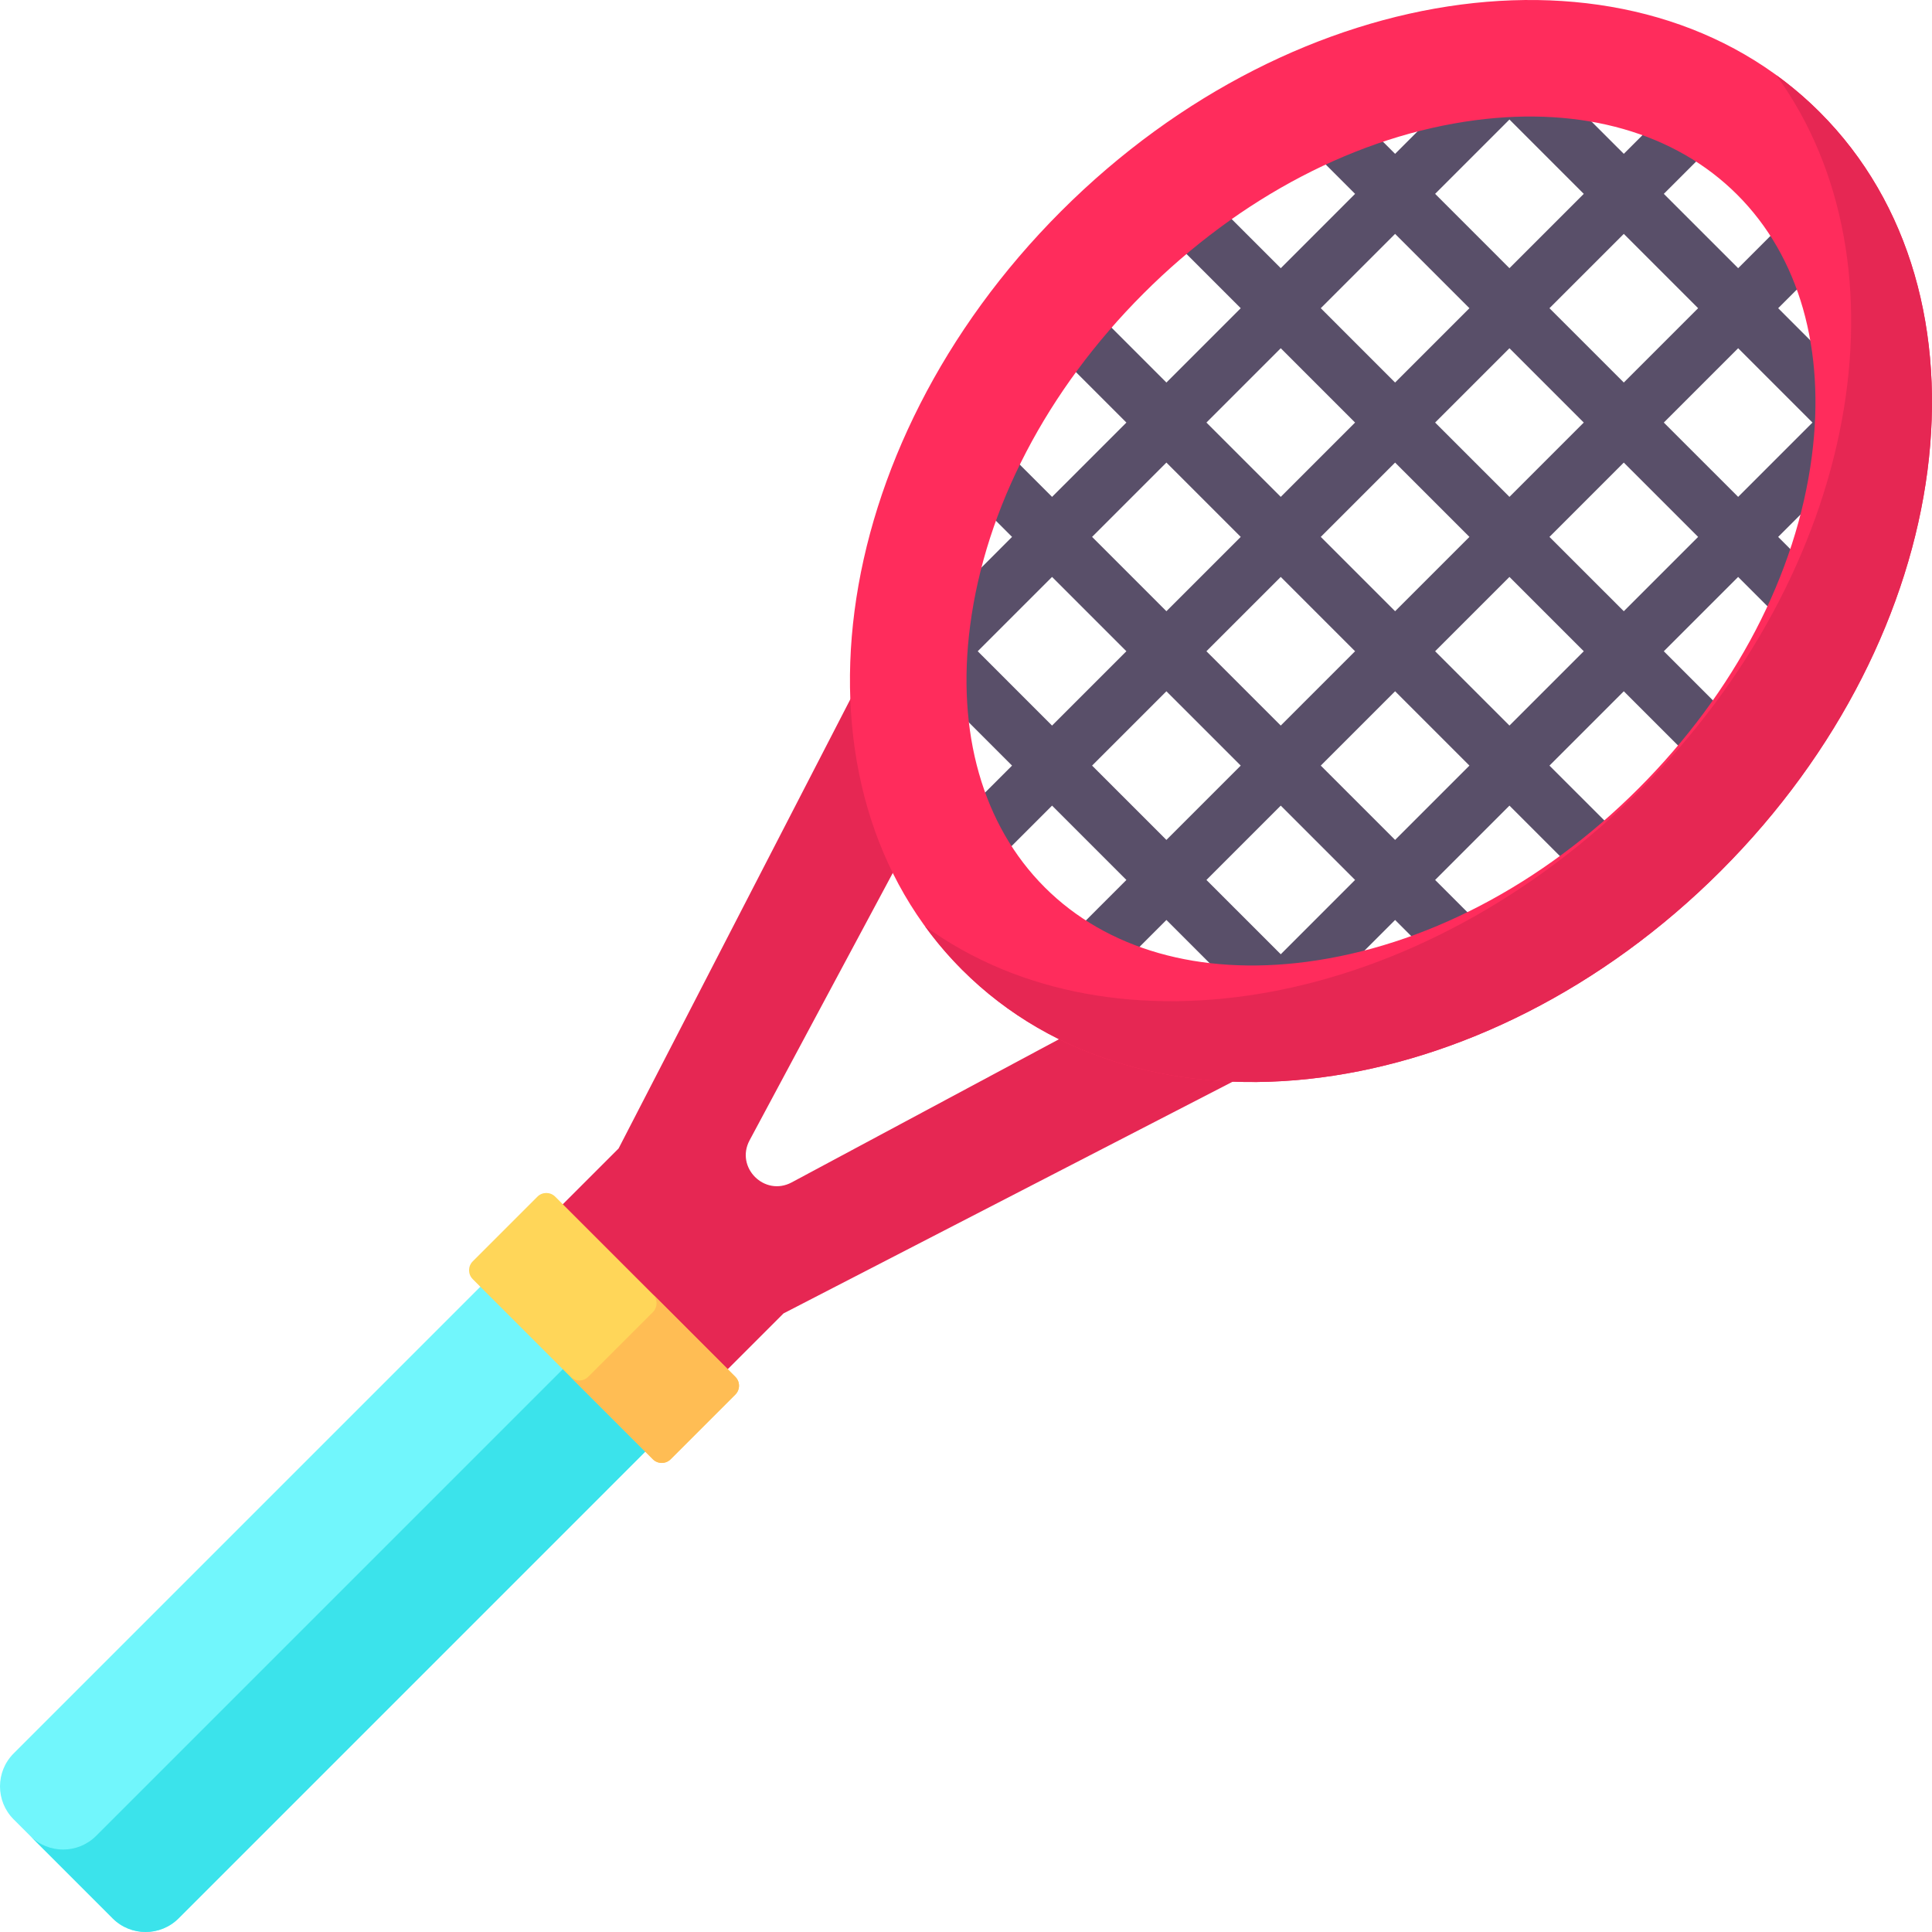 <svg height="512pt" viewBox="0 0 512 512" width="512pt" xmlns="http://www.w3.org/2000/svg"><path d="m326.812 286.586-119.176 61.484-21.852 21.852-43.707-43.707 21.852-21.852 61.484-119.176 23.383 23.383-50.145 93.621c-3.852 7.191 3.965 15.008 11.156 11.156l93.621-50.145zm0 0" fill="#e62753"/><path d="m29.844 508.379-26.223-26.223c-4.828-4.828-4.828-12.656 0-17.484l138.457-138.457 43.707 43.707-138.457 138.457c-4.828 4.828-12.656 4.828-17.484 0zm0 0" fill="#71f6fc"/><path d="m163.93 348.07-138.457 138.457c-4.828 4.828-12.652 4.828-17.48 0l21.852 21.852c4.828 4.828 12.656 4.828 17.484 0l138.453-138.457zm0 0" fill="#3be3eb"/><path d="m502.789 110.727c2.93-2.93 2.93-7.676 0-10.605-2.93-2.926-7.676-2.93-10.605 0l-1.254 1.254-19.695-19.699 18.734-18.734c2.93-2.93 2.93-7.676 0-10.605-2.93-2.93-7.68-2.93-10.605 0l-18.734 18.734-19.699-19.699 18.734-18.734c2.93-2.93 2.93-7.676 0-10.605-2.93-2.93-7.676-2.93-10.605 0l-18.734 18.734-19.699-19.695 1.254-1.254c2.93-2.93 2.93-7.676 0-10.605-2.93-2.93-7.68-2.93-10.605 0l-1.258 1.254c-2.934-2.867-7.637-2.852-10.543.059-2.91 2.91-2.926 7.609-.059 10.543l-19.699 19.699-18.656-18.656c-2.926-2.93-7.676-2.93-10.605 0s-2.93 7.676 0 10.605l18.656 18.656-19.695 19.699-25.242-25.242c-2.93-2.93-7.68-2.93-10.609 0-2.926 2.93-2.926 7.676 0 10.605l25.242 25.242-19.695 19.695-25.242-25.242c-2.93-2.926-7.68-2.926-10.605 0-2.93 2.93-2.93 7.68 0 10.609l25.242 25.242-19.699 19.695-18.656-18.656c-2.93-2.93-7.676-2.93-10.605 0-2.93 2.93-2.93 7.676 0 10.605l18.656 18.656-19.699 19.703c-2.934-2.871-7.637-2.855-10.547.055-2.906 2.91-2.926 7.609-.055 10.543l-1.254 1.258c-2.93 2.93-2.93 7.676 0 10.605 1.465 1.465 3.383 2.195 5.301 2.195 1.922 0 3.84-.73 5.305-2.195l1.254-1.254 19.695 19.699-18.734 18.734c-2.93 2.93-2.93 7.68 0 10.605 1.465 1.465 3.383 2.199 5.301 2.199 1.922 0 3.84-.734 5.305-2.199l18.734-18.734 19.699 19.699-18.738 18.734c-2.926 2.93-2.926 7.676 0 10.605 1.465 1.465 3.387 2.195 5.305 2.195 1.918 0 3.84-.73 5.301-2.195l18.738-18.734 19.695 19.695-1.254 1.254c-2.93 2.93-2.93 7.676 0 10.605 1.465 1.465 3.387 2.195 5.305 2.195s3.84-.73 5.301-2.195l1.258-1.254c1.457 1.426 3.348 2.141 5.242 2.141 1.918 0 3.836-.73 5.301-2.195 2.91-2.91 2.926-7.613.059-10.547l19.699-19.699 18.656 18.656c1.465 1.465 3.383 2.195 5.305 2.195 1.918 0 3.836-.73 5.301-2.195 2.93-2.93 2.93-7.676 0-10.605l-18.656-18.656 19.695-19.699 25.246 25.242c1.461 1.465 3.383 2.199 5.301 2.199s3.84-.734 5.305-2.199c2.93-2.93 2.93-7.676 0-10.605l-25.246-25.242 19.699-19.699 25.242 25.246c1.465 1.461 3.383 2.195 5.305 2.195 1.918 0 3.836-.734 5.301-2.195 2.93-2.934 2.93-7.68 0-10.609l-25.242-25.242 19.695-19.695 18.656 18.656c1.465 1.465 3.387 2.195 5.305 2.195s3.84-.73 5.305-2.195c2.926-2.93 2.926-7.676 0-10.605l-18.66-18.656 19.703-19.703c1.457 1.426 3.348 2.145 5.242 2.145 1.918 0 3.836-.734 5.301-2.199 2.91-2.91 2.926-7.609.055-10.543zm-52.77-29.051-19.695 19.695-19.699-19.695 19.699-19.695zm-100 60.605 19.695-19.695 19.699 19.699-19.695 19.695zm9.09 30.305-19.699 19.695-19.695-19.695 19.695-19.695zm21.215-60.605 19.695-19.695 19.695 19.695-19.695 19.695zm19.695-80.305 19.699 19.699-19.699 19.695-19.695-19.699zm-30.305 30.305 19.699 19.695-19.699 19.699-19.695-19.699zm-30.301 30.305 19.695 19.695-19.695 19.695-19.695-19.695zm-30.305 30.301 19.699 19.699-19.699 19.695-19.695-19.699zm-50 50 19.695-19.695 19.699 19.695-19.699 19.699zm30.305 30.305 19.695-19.695 19.699 19.695-19.699 19.695zm50 50-19.695-19.695 19.695-19.699 19.695 19.695zm30.301-30.305-19.695-19.695 19.699-19.699 19.695 19.699zm30.305-30.305-19.695-19.695 19.695-19.695 19.699 19.695zm30.305-30.301-19.699-19.695 19.695-19.699 19.699 19.699zm10.605-50 19.699-19.699 19.695 19.699-19.695 19.695zm0 0" fill="#594f69"/><path d="m482.262 29.738c-48.277-48.277-138.293-36.535-201.055 26.227-62.758 62.758-74.5 152.77-26.223 201.051 48.277 48.277 138.293 36.531 201.047-26.223 62.766-62.762 74.508-152.777 26.23-201.055zm-136.105 225.172c-28.262 3.688-52.867-3.336-69.301-19.766-16.43-16.434-23.453-41.039-19.766-69.301 4.074-31.238 20.395-62.512 45.938-88.055 25.555-25.555 56.828-41.871 88.066-45.949 28.258-3.688 52.863 3.336 69.297 19.77 16.434 16.43 23.453 41.039 19.766 69.297-4.074 31.238-20.391 62.512-45.945 88.062-25.547 25.547-56.816 41.863-88.055 45.941zm0 0" fill="#ff2c5c"/><path d="m482.262 29.738c-3.625-3.625-7.492-6.906-11.559-9.859 36.359 50.09 21.961 131.449-36.086 189.496-58.043 58.043-139.398 72.441-189.488 36.078 2.949 4.07 6.23 7.934 9.855 11.559 48.281 48.281 138.293 36.535 201.051-26.219 62.762-62.762 74.504-152.777 26.227-201.055zm0 0" fill="#e62753"/><path d="m173.016 386.719-47.734-47.734c-1.301-1.301-1.301-3.41 0-4.715l17.141-17.141c1.301-1.301 3.41-1.301 4.711 0l47.738 47.738c1.301 1.301 1.301 3.41 0 4.711l-17.141 17.141c-1.305 1.301-3.414 1.301-4.715 0zm0 0" fill="#ffd659"/><path d="m194.867 364.867-21.852-21.855c1.301 1.301 1.301 3.41 0 4.715l-17.141 17.141c-1.301 1.301-3.41 1.301-4.715 0l21.855 21.852c1.301 1.301 3.41 1.301 4.711 0l17.141-17.141c1.305-1.301 1.305-3.41 0-4.711zm0 0" fill="#ffbd54"/></svg>